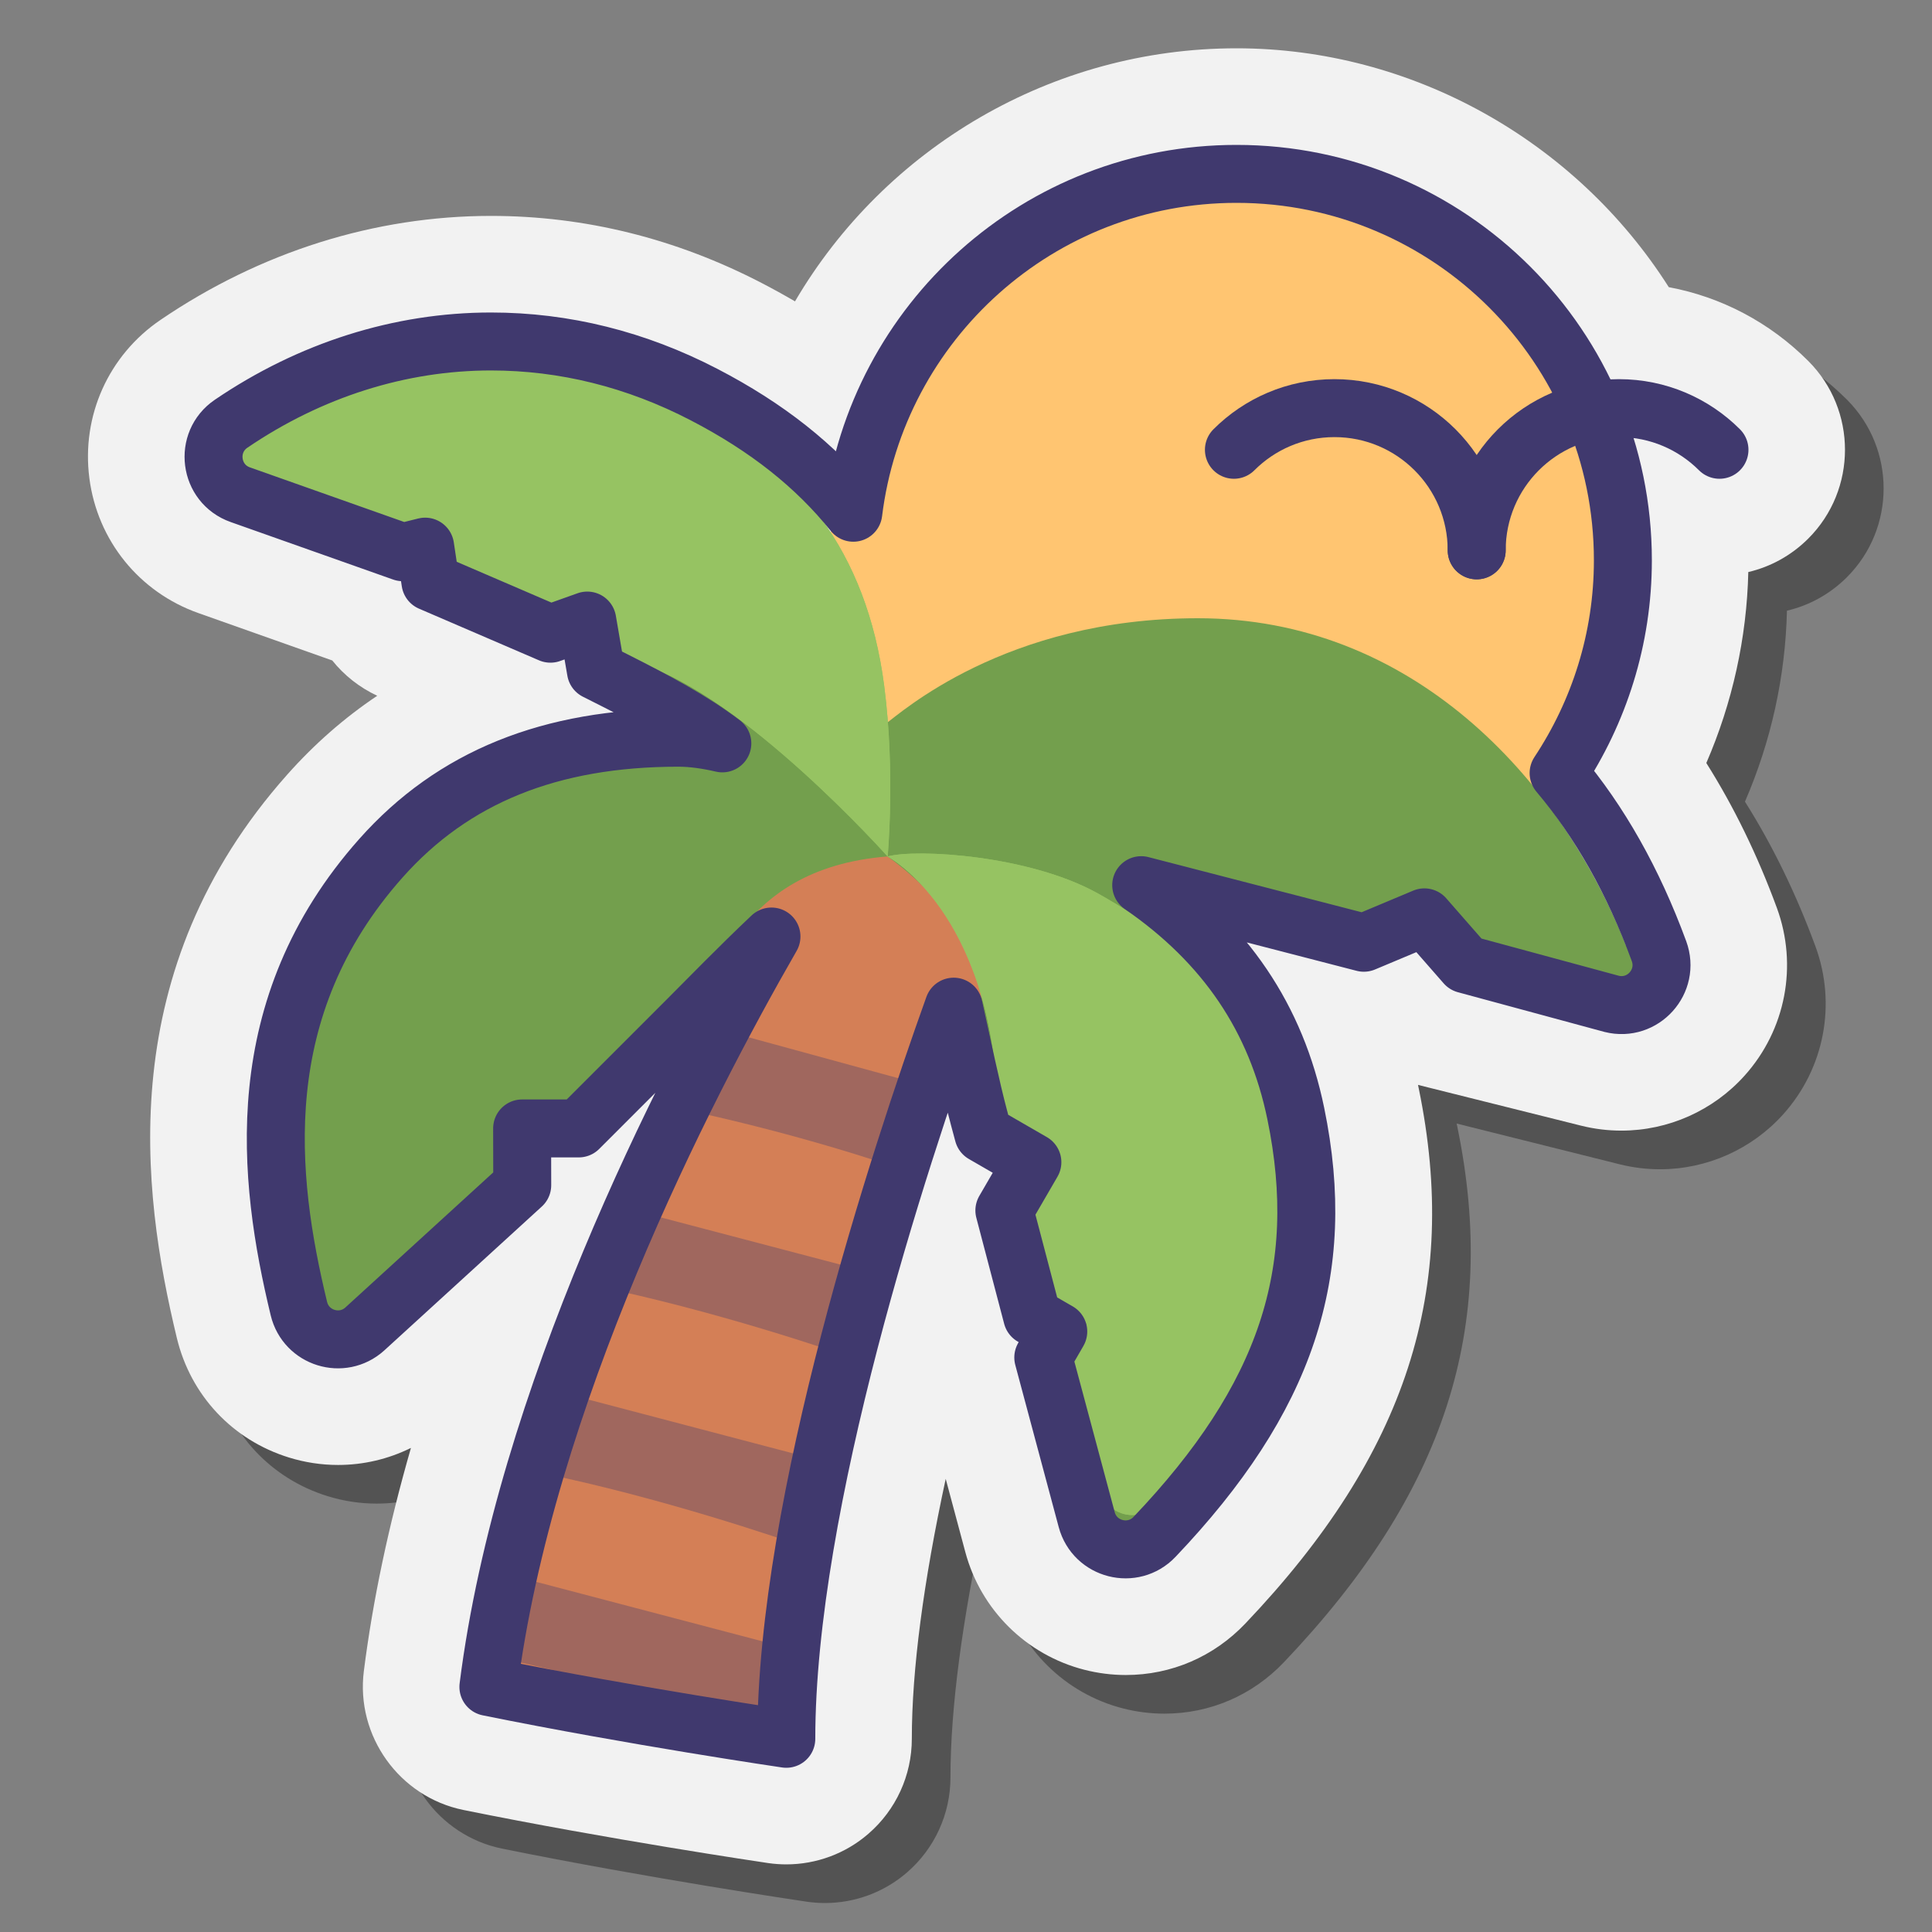 <svg xmlns="http://www.w3.org/2000/svg"  viewBox="0 0 100 100" width="100px" height="100px"><rect x="0" y="0" width="100" height="100" fill="#808080" stroke="none"/><path d="M42.699,98.5c-0.306,0-0.614-0.022-0.92-0.065c-0.364-0.054-8.289-1.228-15.791-2.751 c-3.316-0.673-5.581-3.83-5.156-7.187c0.464-3.662,1.278-7.519,2.438-11.553c-1.172,0.579-2.457,0.882-3.771,0.882 c-0.862,0-1.72-0.13-2.548-0.387c-2.913-0.903-5.08-3.212-5.796-6.177c-1.855-7.677-3.281-19.052,5.709-29.165 c1.406-1.583,2.961-2.945,4.661-4.084C20.6,37.581,21.613,35.767,21,35l-4-4c-3.064-1.083-9.96-1.025-10.376-4.25 c-0.417-3.226,0.995-6.365,3.685-8.193c5.178-3.521,11.092-5.381,17.102-5.381c4.856,0,9.574,1.17,14.021,3.478 c0.591,0.307,1.163,0.622,1.716,0.946C47.816,9.646,56.453,4.5,66,4.5c9.063,0,18,8.5,22.376,12.363 c2.72,0.509,5.222,1.823,7.221,3.822c2.533,2.536,2.532,6.659-0.001,9.192c-0.87,0.868-1.939,1.459-3.104,1.732 c-0.079,3.406-0.821,6.764-2.173,9.884c1.425,2.259,2.647,4.768,3.649,7.492c1.099,2.989,0.461,6.318-1.667,8.688 c-1.623,1.81-3.949,2.848-6.38,2.848c-0.7,0-1.4-0.086-2.081-0.256l-8.444-2.111c0.013,0.061,0.025,0.122,0.038,0.182 c2.138,10.383-0.628,18.924-8.971,27.693c-1.636,1.721-3.835,2.669-6.192,2.669c-0.719,0-1.44-0.091-2.143-0.271 c-3-0.766-5.363-3.1-6.163-6.092l-1.015-3.789c-1.15,5.319-1.754,9.891-1.754,13.453c0,1.891-0.82,3.683-2.251,4.919 C45.77,97.938,44.26,98.5,42.699,98.5z" opacity=".35"/><path fill="#f2f2f2" d="M40.699,96.5c-0.306,0-0.614-0.022-0.92-0.065c-0.364-0.054-8.289-1.228-15.791-2.751 c-3.316-0.673-5.581-3.83-5.156-7.187c0.464-3.662,1.278-7.519,2.438-11.553c-1.172,0.579-2.457,0.882-3.771,0.882 c-0.862,0-1.72-0.13-2.548-0.387c-2.913-0.903-5.08-3.212-5.796-6.177c-1.855-7.677-3.281-19.052,5.709-29.165 c1.406-1.583,2.961-2.945,4.661-4.084c-0.924-0.433-1.714-1.06-2.327-1.827l-6.929-2.453c-3.064-1.083-5.228-3.759-5.644-6.984 c-0.417-3.226,0.995-6.365,3.685-8.193c5.178-3.521,11.092-5.381,17.102-5.381c4.856,0,9.574,1.17,14.021,3.478 c0.591,0.307,1.163,0.622,1.716,0.946C45.816,7.646,54.453,2.5,64,2.5c9.063,0,17.554,4.77,22.376,12.363 c2.72,0.509,5.222,1.823,7.221,3.822c2.533,2.536,2.532,6.659-0.001,9.192c-0.87,0.868-1.939,1.459-3.104,1.732 c-0.079,3.406-0.821,6.764-2.173,9.884c1.425,2.259,2.647,4.768,3.649,7.492c1.099,2.989,0.461,6.318-1.667,8.688 c-1.623,1.81-3.949,2.848-6.38,2.848c-0.7,0-1.4-0.086-2.081-0.256l-8.444-2.111c0.013,0.061,0.025,0.122,0.038,0.182 c2.138,10.383-0.628,18.924-8.971,27.693c-1.636,1.721-3.835,2.669-6.192,2.669c-0.719,0-1.44-0.091-2.143-0.271 c-3-0.766-5.363-3.1-6.163-6.092l-1.015-3.789c-1.15,5.319-1.754,9.891-1.754,13.453c0,1.891-0.82,3.683-2.251,4.919 C43.77,95.938,42.26,96.5,40.699,96.5z"/><path fill="#ffc571" d="M84,29c0,11.046-5.843,15.236-18,14c-11.046,0-23.404-0.595-23.404-11.64S52.954,9,64,9 S84,17.954,84,29z"/><path fill="#d47f56" d="M25.28,87.314c2.606-20.589,15.027-43.316,15.68-44.258l3.327-1.502l7.269,4.845l1.337,2.32 C52.791,48.964,40.699,73.904,40.699,90C40.699,90,32.849,88.85,25.28,87.314z"/><path fill="#40396e" d="M39.899,89.785l0.703-2.672 c0.039-0.599,0.086-1.204,0.145-1.821L27.004,81.68l-1.091,4.152C32.099,87.114,38.048,89.132,39.899,89.785z" opacity=".35"/><path fill="#40396e" d="M42.011,80.196l0.703-2.672 c0.039-0.599,0.086-1.204,0.145-1.821L29.115,72.09l-1.091,4.152C34.211,77.523,40.16,79.543,42.011,80.196z" opacity=".35"/><path fill="#40396e" d="M47.547,60.82l0.703-2.672 c0.039-0.599,0.086-1.204,0.145-1.821l-11.429-3.124l-2.258,4.079C40.894,58.562,45.696,60.167,47.547,60.82z" opacity=".35"/><path fill="#40396e" d="M44.779,70.508l0.703-2.672 c0.039-0.599,0.086-1.204,0.145-1.821l-13.744-3.612l-1.091,4.152C36.979,67.836,42.928,69.855,44.779,70.508z" opacity=".35"/><path fill="#739f4d" d="M84.157,48.921C80.685,40.157,73,32,62,32c-10,0-15.412,4.944-16.135,5.444 c-0.112-1.117-3.51-13.951-9.428-17.022c-3.513-1.823-7.224-2.747-11.027-2.747c-4.7,0-9.35,1.471-13.448,4.257l0,0 c-1.407,0.956-1.131,3.107,0.475,3.674l8.41,2.977l1.157-0.289l0.275,1.832l6.21,2.674l1.907-0.68l0.448,2.602l0.934,0.471 c2.163,1.089,4.014,2.077,5.609,3.284c-0.779-0.181-1.546-0.293-2.277-0.293c-6.629,0-11.664,2.039-15.391,6.232 c-6.887,7.747-5.889,16.53-4.249,23.319l0,0c0.37,1.529,2.238,2.108,3.407,1.056l8.606-7.847v-1.618h1.55l2.997-2.983l2.924-2.937 l0.608-0.608c1.499-1.497,2.245-7.821,10.377-8.469c7.458,5.451,4.107,11.192,4.734,13.53l0.223,0.83l2.538,1.466l-1.45,2.498 l1.441,5.486l1.349,0.779l-0.776,1.344l2.248,8.392c0.419,1.567,2.392,2.069,3.51,0.894l0,0c6.813-7.161,9-13.712,7.313-21.904 c-1.014-4.937-3.641-8.823-8.002-11.829c0.653,0.169,1.355,0.365,2.138,0.59l0.866,0.248l2.047-0.485l1.808,1.352l5.982,1.994 l1.563-1.311l0.699,1.445l9.246,2.311c1.619,0.404,3.03-1.165,2.454-2.731L84.157,48.921z"/><path fill="#96c362" d="M33.149,34.36c-0.514-0.157-1.409-0.674-1.482-1.22l-0.818-1.713l-1.69-0.01 c-0.203,0.067-0.393,0.099-0.569,0.099c-0.267,0-0.51-0.054-0.724-0.161l-3.74-1.609c-0.532-0.234-0.905-0.708-1.004-1.271 c0,0-0.716-0.557-0.766-0.891l-0.954-0.25c-0.09,0.022-0.233,0.057-0.423,0.057c-0.202,0-0.414-0.041-0.596-0.114l-6.256-2.212 c-0.623-0.224-2.303-0.716-2.364-1.373c-0.06-0.652,1.493-1.337,2.055-1.665c3.626-2.173,7.529-3.278,11.59-3.278 c3.616,0,7.161,0.885,10.535,2.631c5.313,2.761,8.915,7.096,9.824,14.127c0.581,4.5,0.177,8.824,0.177,8.824 S38.508,36.003,33.149,34.36z"/><path fill="#96c362" d="M58.607,78.418c-0.776,0-1.453-0.518-1.646-1.26L55.33,71.09c-0.102-0.438-0.05-0.852,0.141-1.233 l0.773-1.335l-1.28-0.743c-0.373-0.184-0.681-0.579-0.791-1.055l-0.851-3.238c-0.125-0.4-0.068-0.871,0.172-1.283l1.408-2.442 c-0.375-0.218-2.228-1.283-2.491-1.438c-0.384-0.223-0.754-0.573-0.767-1.02c-0.293-10.126-5.704-12.973-5.704-12.973 c1.523-0.411,7.374-0.06,10.913,1.929c5.264,2.958,8.065,6.274,9.169,11.609c1.524,7.411-0.38,13.578-6.175,19.999 C59.524,78.223,59.084,78.418,58.607,78.418z"/><path fill="none" stroke="#40396e" stroke-linecap="round" stroke-linejoin="round" stroke-miterlimit="10" stroke-width="3" d="M63.867,23.281c1.332-1.332,3.172-2.156,5.205-2.156c2.033,0,3.873,0.824,5.205,2.156s2.156,3.172,2.156,5.205"/><path fill="none" stroke="#40396e" stroke-linecap="round" stroke-linejoin="round" stroke-miterlimit="10" stroke-width="3" d="M76.434,28.486c0-2.033,0.824-3.873,2.156-5.205c1.332-1.332,3.172-2.156,5.205-2.156c2.033,0,3.873,0.824,5.205,2.156"/><path fill="#96c362" d="M33.149,34.36c-0.514-0.157-1.409-0.674-1.482-1.22l-0.818-1.713l-1.69-0.01 c-0.203,0.067-0.393,0.099-0.569,0.099c-0.267,0-0.51-0.054-0.724-0.161l-3.74-1.609c-0.532-0.234-0.905-0.708-1.004-1.271 c0,0-0.716-0.557-0.766-0.891l-0.954-0.25c-0.09,0.022-0.233,0.057-0.423,0.057c-0.202,0-0.414-0.041-0.596-0.114l-6.256-2.212 c-0.623-0.224-2.303-0.716-2.364-1.373c-0.06-0.652,1.493-1.337,2.055-1.665c3.626-2.173,7.529-3.278,11.59-3.278 c3.616,0,7.161,0.885,10.535,2.631c5.313,2.761,8.915,7.096,9.824,14.127c0.581,4.5,0.177,8.824,0.177,8.824 S38.508,36.003,33.149,34.36z"/><path fill="#96c362" d="M58.607,78.418c-0.776,0-1.453-0.518-1.646-1.26L55.33,71.09c-0.102-0.438-0.05-0.852,0.141-1.233 l0.773-1.335l-1.28-0.743c-0.373-0.184-0.681-0.579-0.791-1.055l-0.851-3.238c-0.125-0.4-0.068-0.871,0.172-1.283l1.408-2.442 c-0.375-0.218-2.228-1.283-2.491-1.438c-0.384-0.223-0.754-0.573-0.767-1.02c-0.293-10.126-5.704-12.973-5.704-12.973 c1.523-0.411,7.374-0.06,10.913,1.929c5.264,2.958,8.065,6.274,9.169,11.609c1.524,7.411-0.38,13.578-6.175,19.999 C59.524,78.223,59.084,78.418,58.607,78.418z"/><path fill="none" stroke="#40396e" stroke-linecap="round" stroke-linejoin="round" stroke-miterlimit="10" stroke-width="3" d="M85.869,49.23c-1.336-3.634-3.076-6.703-5.196-9.217C82.765,36.852,84,33.074,84,29c0-11.046-8.954-20-20-20 c-10.211,0-18.618,7.657-19.833,17.539c-1.945-2.424-4.459-4.42-7.729-6.117c-3.513-1.823-7.224-2.747-11.027-2.747 c-4.7,0-9.35,1.471-13.448,4.257c-1.407,0.956-1.131,3.107,0.475,3.674l8.41,2.977l1.157-0.289l0.275,1.832l6.21,2.674l1.907-0.68 l0.448,2.602l0.934,0.471c2.163,1.089,4.014,2.077,5.609,3.284c-0.779-0.181-1.546-0.293-2.277-0.293 c-6.629,0-11.664,2.039-15.391,6.232c-6.887,7.747-5.889,16.53-4.249,23.319c0.37,1.529,2.238,2.108,3.407,1.056l8.153-7.447 l-0.006-2.937h2.93l5.608-5.608c1.094-1.093,2.685-2.735,4.368-4.325c-4.614,8.025-12.766,23.944-14.652,38.84 C32.849,88.85,40.699,90,40.699,90c0-12.217,5.814-29.947,8.663-37.895c0.471,2.128,0.904,4.229,1.313,5.755l0.223,0.83 l2.538,1.466l-1.45,2.498l1.441,5.486l1.349,0.779l-0.776,1.344l2.248,8.392c0.419,1.567,2.392,2.069,3.51,0.894 c6.813-7.161,9-13.712,7.313-21.904c-1.014-4.937-3.641-8.823-8.002-11.829c0.653,0.169,11.523,2.981,11.523,2.981l3.135-1.315 l2.124,2.427l7.567,2.05C85.034,52.364,86.445,50.795,85.869,49.23z"/></svg>
